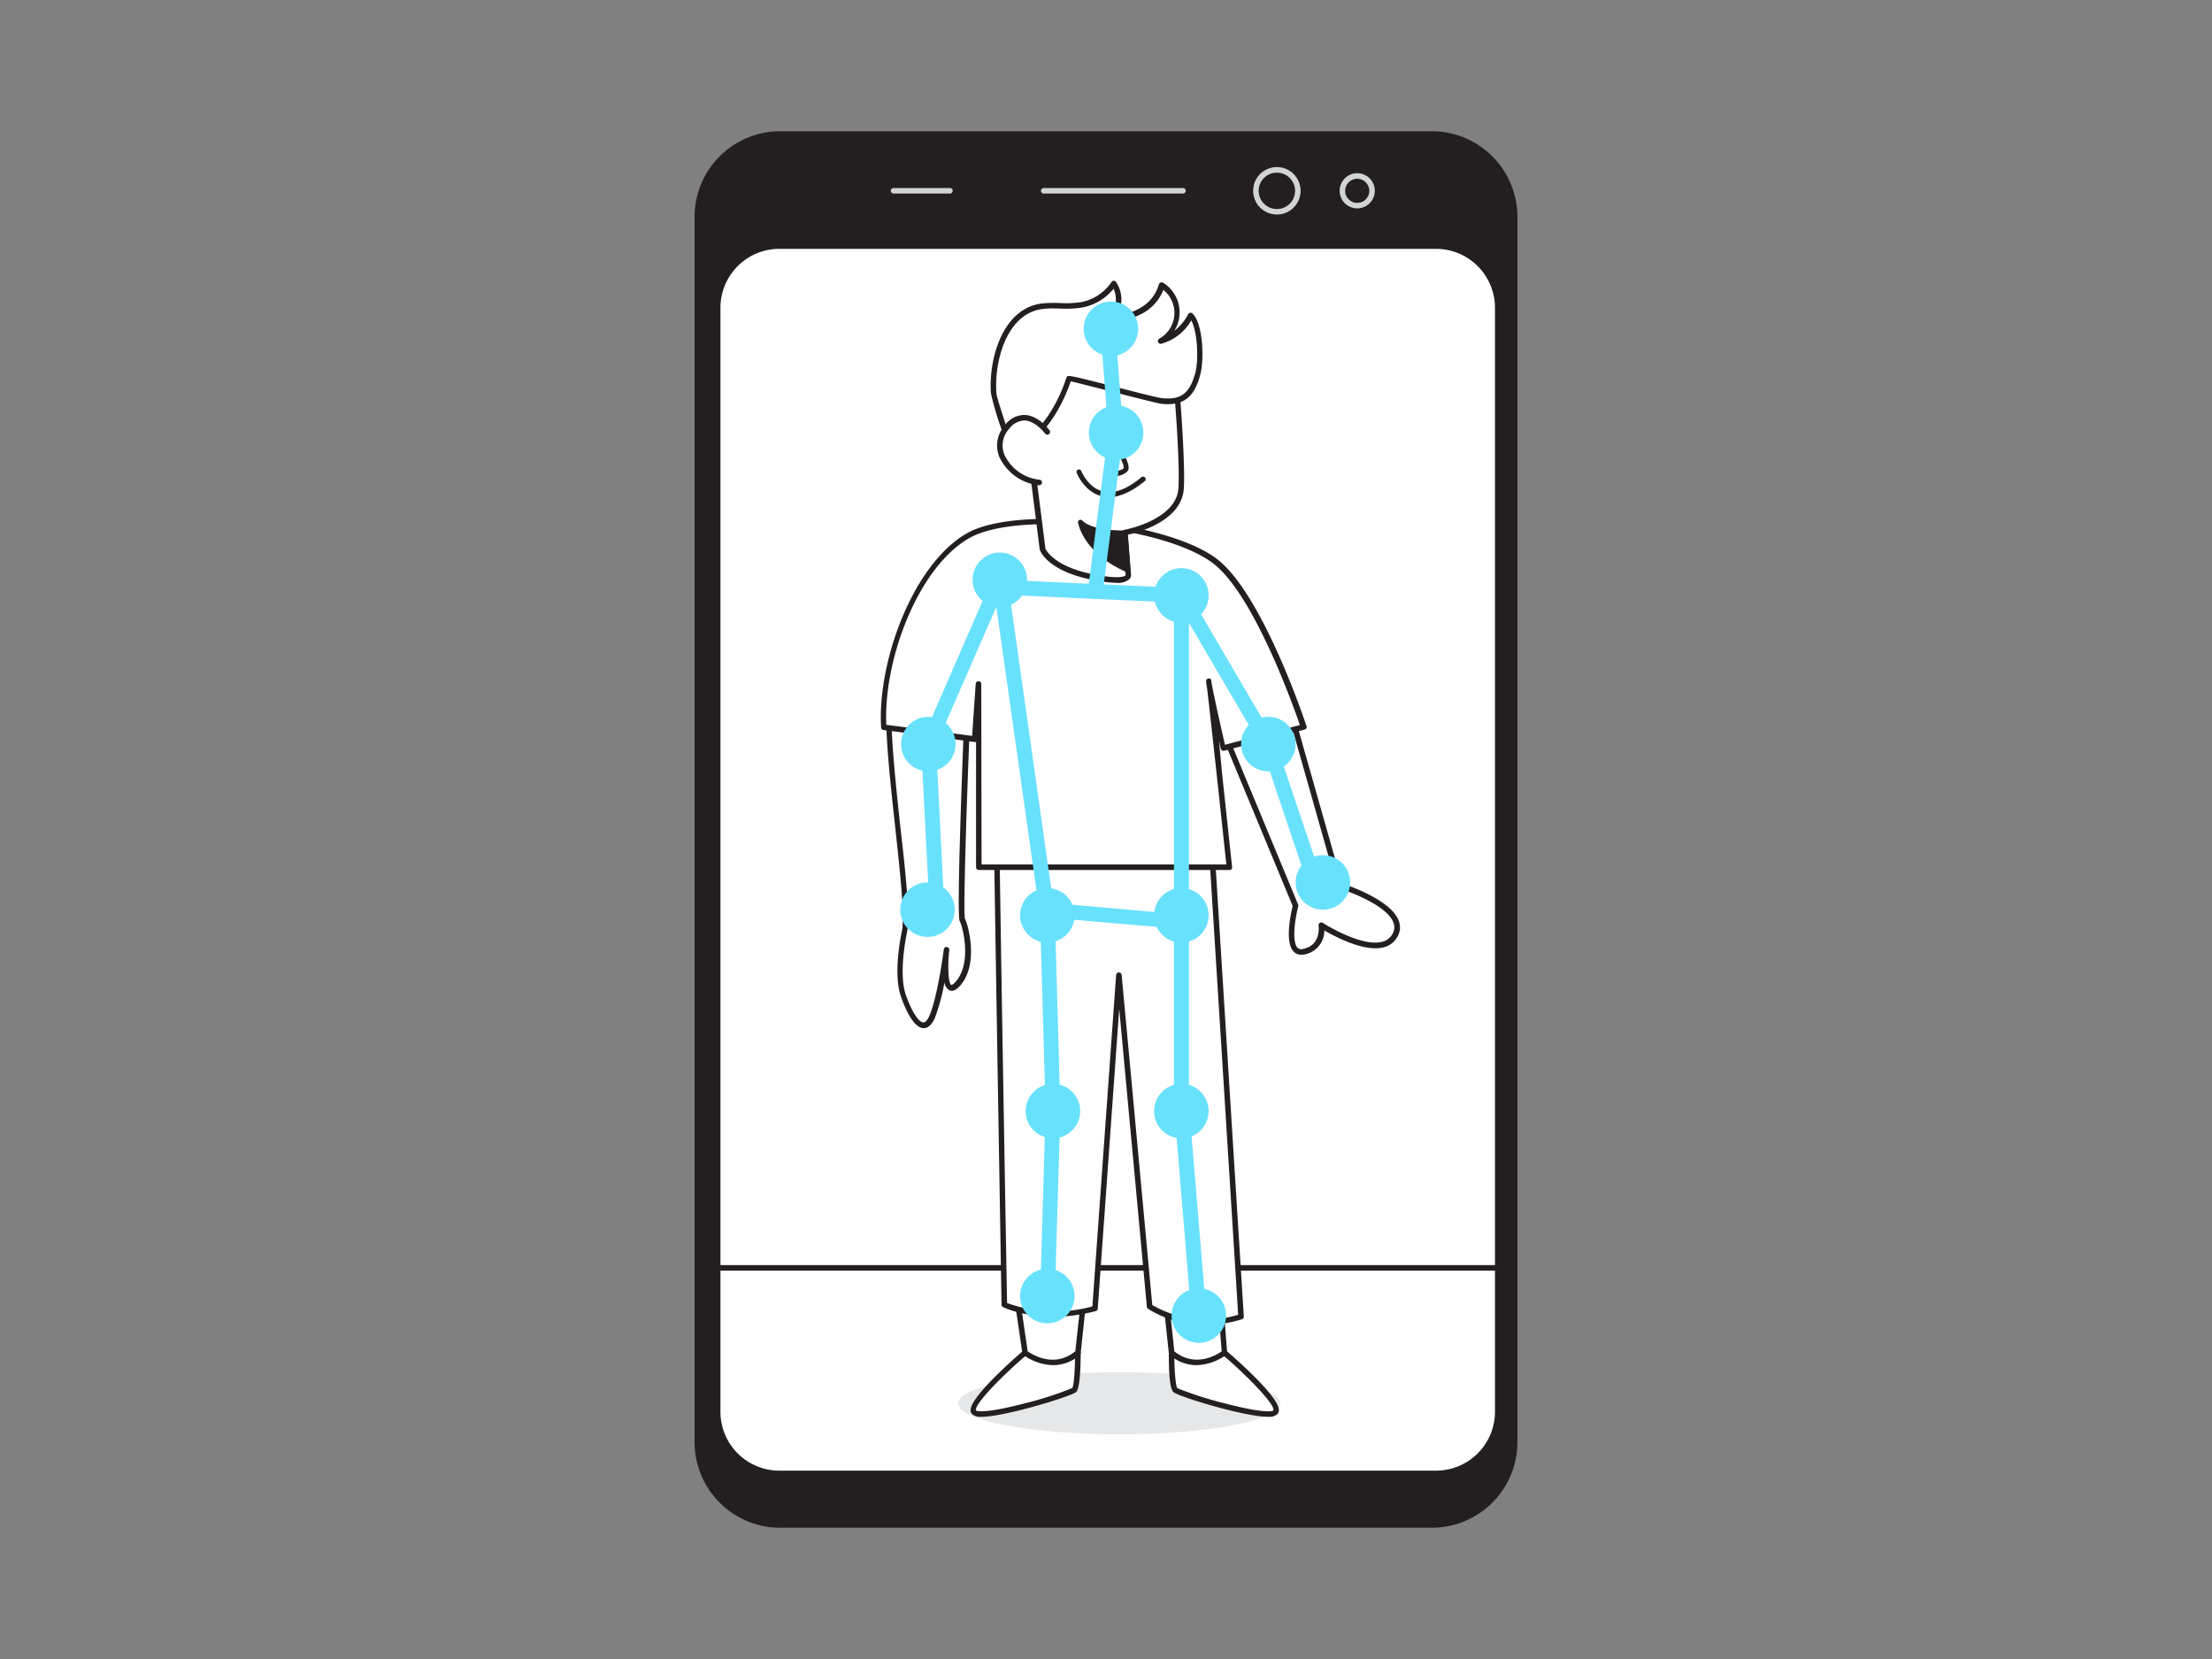 <svg xmlns="http://www.w3.org/2000/svg" viewBox="0 0 400 300"><rect x="0" y="0" width="400" height="300" fill="#808080" stroke="none"/><g id="_468_ar_track_flatline" data-name="#468_ar_track_flatline"><rect x="126.1" y="24.23" width="147.8" height="251.54" rx="14.99" fill="#231f20"/><path d="M258.92,276.27H141.08a15.5,15.5,0,0,1-15.48-15.48V39.21a15.5,15.5,0,0,1,15.48-15.48H258.92A15.5,15.5,0,0,1,274.4,39.21V260.79A15.5,15.5,0,0,1,258.92,276.27ZM141.08,24.73A14.5,14.5,0,0,0,126.6,39.21V260.79a14.5,14.5,0,0,0,14.48,14.48H258.92a14.5,14.5,0,0,0,14.48-14.48V39.21a14.5,14.5,0,0,0-14.48-14.48Z" fill="#231f20"/><rect x="129.78" y="44.51" width="141.06" height="221.93" rx="11.15" fill="#fff"/><path d="M259.69,266.94H140.92a11.65,11.65,0,0,1-11.64-11.64V55.66A11.66,11.66,0,0,1,140.92,44H259.69a11.67,11.67,0,0,1,11.65,11.65V255.3A11.66,11.66,0,0,1,259.69,266.94ZM140.92,45a10.66,10.66,0,0,0-10.64,10.65V255.3a10.65,10.65,0,0,0,10.64,10.64H259.69a10.66,10.66,0,0,0,10.65-10.64V55.66A10.67,10.67,0,0,0,259.69,45Z" fill="#231f20"/><ellipse cx="202.4" cy="253.75" rx="29.13" ry="5.61" fill="#e6e7e8"/><path d="M270.84,229.77H129.78a.5.5,0,0,1-.5-.5.5.5,0,0,1,.5-.5H270.84a.51.51,0,0,1,.5.5A.5.5,0,0,1,270.84,229.77Z" fill="#231f20"/><path d="M230.91,38.79a4.29,4.29,0,1,1,4.28-4.28A4.29,4.29,0,0,1,230.91,38.79Zm0-7.57a3.29,3.29,0,1,0,3.28,3.29A3.3,3.3,0,0,0,230.91,31.22Z" fill="#d1d3d4"/><path d="M245.43,37.68a3.18,3.18,0,1,1,3.18-3.17A3.18,3.18,0,0,1,245.43,37.68Zm0-5.35a2.18,2.18,0,1,0,2.18,2.18A2.19,2.19,0,0,0,245.43,32.33Z" fill="#d1d3d4"/><path d="M213.92,35H188.74a.5.5,0,0,1-.5-.5.5.5,0,0,1,.5-.5h25.18a.5.5,0,0,1,.5.5A.51.51,0,0,1,213.92,35Z" fill="#d1d3d4"/><path d="M171.77,35H161.58a.51.51,0,0,1-.5-.5.5.5,0,0,1,.5-.5h10.19a.5.5,0,0,1,.5.5A.51.51,0,0,1,171.77,35Z" fill="#d1d3d4"/><path d="M185.37,244.63s-10.67,9.13-9.22,10.75,17.41-3.33,18.09-4,.68-6.74.68-6.74Z" fill="#fff"/><path d="M177.51,256.2h-.18a2.08,2.08,0,0,1-1.55-.49,1,1,0,0,1-.26-.82c.17-2.57,8.56-9.82,9.52-10.64a.5.5,0,0,1,.33-.12h9.55a.5.5,0,0,1,.5.5c0,2.34-.1,6.37-.82,7.09S181.75,256.2,177.51,256.2Zm8-11.07c-5.26,4.52-9.47,9.14-9,9.92.28.27,2.47.37,8.72-1.26a62.26,62.26,0,0,0,8.67-2.79c.29-.4.49-3.27.51-5.87Z" fill="#231f20"/><path d="M183.83,234.39c.17.85,1.54,10.24,1.54,10.24s4.95,3.92,9.55,0l1.63-15.19Z" fill="#fff"/><path d="M190.42,246.86a9.59,9.59,0,0,1-5.36-1.84.51.51,0,0,1-.19-.32c0-.09-1.36-9.38-1.53-10.21a.5.5,0,0,1,.31-.57L196.36,229a.51.51,0,0,1,.49.07.5.5,0,0,1,.19.45l-1.62,15.19a.49.49,0,0,1-.17.33A7.27,7.27,0,0,1,190.42,246.86Zm-4.59-2.51c.84.6,4.82,3.11,8.62,0L196,230.2l-11.57,4.5C184.69,236.54,185.65,243.07,185.83,244.35Z" fill="#231f20"/><path d="M221.41,244.63s10.67,9.13,9.22,10.75-17.41-3.33-18.09-4-.68-6.74-.68-6.74Z" fill="#fff"/><path d="M229.27,256.2c-4.24,0-16.3-3.69-17.09-4.48s-.82-4.75-.82-7.09a.5.5,0,0,1,.5-.5h9.55a.5.5,0,0,1,.33.12c1,.82,9.35,8.07,9.52,10.64a1.08,1.08,0,0,1-.26.82,2.08,2.08,0,0,1-1.55.49Zm-16.91-11.07c0,2.6.22,5.47.54,5.9a66.27,66.27,0,0,0,8.64,2.76c6.25,1.63,8.44,1.54,8.72,1.26.44-.78-3.77-5.4-9-9.92Z" fill="#231f20"/><path d="M220.61,231.83c-.17.85.8,12.8.8,12.8s-4.95,3.92-9.55,0l-1.63-15.19Z" fill="#fff"/><path d="M216.36,246.86a7.27,7.27,0,0,1-4.83-1.85.49.49,0,0,1-.17-.33l-1.62-15.19a.5.5,0,0,1,.16-.43.52.52,0,0,1,.45-.11l10.37,2.39a.5.5,0,0,1,.38.58c-.11.67.44,8.12.81,12.67a.51.51,0,0,1-.19.43A9.59,9.59,0,0,1,216.36,246.86Zm-4-2.49c3.73,3,7.61.68,8.56,0-.18-2.27-.8-10-.8-12.17l-9.28-2.14Z" fill="#231f20"/><path d="M218.6,126l15.69,37.78s-2.37,9,1.44,8.29,3.23-4.78,3.23-4.78,10.57,6.81,13.31,1.8-10-9-10-9L231.8,123.22Z" fill="#fff"/><path d="M235.3,172.64a1.81,1.81,0,0,1-1.39-.59c-1.65-1.74-.44-7.05-.15-8.21l-15.62-37.63a.5.5,0,0,1,.36-.68l13.19-2.8a.5.5,0,0,1,.59.35l10.41,36.67c1.5.5,8.75,3.05,10.2,6.63a3.32,3.32,0,0,1-.18,3,3.89,3.89,0,0,1-2.53,1.93c-3.45.88-8.68-1.89-10.69-3.05a4.39,4.39,0,0,1-3.66,4.35A2.53,2.53,0,0,1,235.3,172.64Zm-16-46.26,15.46,37.23a.47.47,0,0,1,0,.31c-.6,2.3-1.17,6.35-.14,7.45a1,1,0,0,0,1,.23c3.31-.66,2.84-4.07,2.82-4.21a.5.5,0,0,1,.23-.5.52.52,0,0,1,.54,0c.07.05,6.88,4.39,10.7,3.42a2.84,2.84,0,0,0,1.9-1.44,2.35,2.35,0,0,0,.14-2.11c-1.41-3.48-9.75-6.11-9.83-6.14a.52.52,0,0,1-.34-.34L231.44,123.8Z" fill="#231f20"/><path d="M180.24,151.2c-.05.76,1.37,84.72,1.37,84.72s6.66,3.25,16.41.69l4.31-60.29,5.57,59.94s6.74,4.79,16.52,1.83l-5.68-90.66Z" fill="#fff"/><path d="M218,239.57a18.89,18.89,0,0,1-10.4-2.9.47.47,0,0,1-.21-.36l-5-53.88-3.88,54.21a.49.49,0,0,1-.37.45c-9.81,2.58-16.47-.58-16.75-.72a.5.5,0,0,1-.28-.44c-.14-8.59-1.42-84-1.37-84.77a.5.5,0,0,1,.45-.46l38.5-3.77a.53.53,0,0,1,.37.11.5.5,0,0,1,.18.35l5.68,90.67a.5.5,0,0,1-.35.51A22.68,22.68,0,0,1,218,239.57ZM208.37,236a19.75,19.75,0,0,0,15.53,1.75L218.27,148l-37.53,3.68c0,6.31,1.27,78.47,1.37,83.94a25.45,25.45,0,0,0,15.43.62l4.29-59.92a.51.51,0,0,1,.5-.47h0a.51.51,0,0,1,.5.46Z" fill="#231f20"/><path d="M160.7,128.21c-.19,11.53,4,35.1,2.82,40.41,0,0-1.63,7.22-.17,11.43s3.66,7.37,5.19,3.89,2.65-12.14,2.65-12.14-1.07,9.68,2.07,6,1.3-10.43.74-11.5.89-36.72.89-36.72Z" fill="#fff"/><path d="M167,185.93H167c-1.85-.08-3.35-3.61-4.08-5.72-1.49-4.29.09-11.4.15-11.7.58-2.69-.27-10.48-1.17-18.73-.86-7.88-1.75-16-1.66-21.58a.53.53,0,0,1,.17-.37.47.47,0,0,1,.38-.12l14.19,1.42a.51.51,0,0,1,.45.52c-.57,14-1.29,35.23-.93,36.52.63,1.17,2.48,8.2-.82,12-.28.32-1.11,1.29-2,.91a2,2,0,0,1-.9-1.43,34.86,34.86,0,0,1-1.75,6.49C168.48,185.33,167.81,185.93,167,185.93Zm-5.82-57.17c0,5.48.82,13.32,1.65,20.91,1,8.7,1.77,16.2,1.16,19.05,0,.08-1.58,7.15-.19,11.17,1.2,3.44,2.46,5,3.18,5,.47,0,.88-.74,1.08-1.2,1.49-3.38,2.6-11.91,2.61-12a.49.49,0,0,1,.56-.44.5.5,0,0,1,.43.56c-.34,3.06-.16,6.07.37,6.3,0,0,.31,0,.83-.64,2.92-3.37,1.24-9.86.68-10.94s.45-27.6.81-36.5Z" fill="#231f20"/><path d="M220.27,102c-8-6.88-35.82-10.41-45.22-5s-16,22.54-15.26,34.65l16.46,2.17.69-10,.06,33.05h45.32s-3.67-34.37-3.72-33.6,2.56,12.09,2.56,12.09l14.57-3.84S228.27,108.84,220.27,102Z" fill="#fff"/><path d="M222.32,157.32H177a.51.51,0,0,1-.5-.5l0-22.64a.5.5,0,0,1-.27,0l-16.46-2.17a.51.51,0,0,1-.44-.47c-.69-12,5.8-29.54,15.51-35.1,9.18-5.25,37.42-2.11,45.79,5.1,8,6.89,15.31,28.81,15.62,29.74a.48.48,0,0,1,0,.39.52.52,0,0,1-.31.25l-14.57,3.84a.51.51,0,0,1-.38-.06.48.48,0,0,1-.23-.31c-.09-.36-.19-.83-.32-1.38L221,140c.91,8.4,1.8,16.8,1.8,16.8a.49.49,0,0,1-.12.39A.5.5,0,0,1,222.32,157.32Zm-44.82-1h44.26c-.89-8.39-2.93-27.37-3.5-32a7.28,7.28,0,0,1-.16-1.16.52.52,0,0,1,.49-.48c.23,0,.36,0,.49.55h0a1,1,0,0,0,0,.16c0,.18.08.41.12.71.38,2,1.49,7,2.31,10.58l13.55-3.57c-1.16-3.37-8-22.65-15.15-28.8h0c-8.16-7-35.7-10.1-44.64-5-9.3,5.31-15.54,22.08-15,33.76l15.52,2,.65-9.43a.51.51,0,0,1,.52-.46.5.5,0,0,1,.48.49Z" fill="#231f20"/><path d="M203.42,96.29l.59,7.6s.68,2-6.89.36-8.63-5-8.63-5-1.87-14.75-1.87-14.76c0-.9-.19-9.67-.83-17.44,9-.71,24.87-3,26.31-2.55.84,5.17,1.86,21.26,1.42,24.33C212.69,94.62,203.42,96.29,203.42,96.29Z" fill="#fff"/><path d="M201.83,105.39a24.52,24.52,0,0,1-4.82-.65c-7.77-1.66-9-5.25-9-5.4-1.88-14.85-1.88-14.85-1.89-14.87v-.13c-.06-2.94-.27-10.52-.82-17.3a.52.52,0,0,1,.11-.36.52.52,0,0,1,.35-.18c3.88-.3,9.12-.9,13.75-1.44,7.54-.86,11.85-1.34,12.72-1.1a.51.51,0,0,1,.36.4c.84,5.11,1.87,21.35,1.43,24.49-.78,5.44-8.14,7.42-10.06,7.84l.55,7.11a1,1,0,0,1-.26.91A3.22,3.22,0,0,1,201.83,105.39ZM189,99.13s1.18,3.12,8.24,4.63c4.86,1,6,.51,6.24.33a.22.22,0,0,0,.07-.08l-.61-7.68a.5.5,0,0,1,.41-.53c.09,0,8.92-1.68,9.7-7.09.43-3-.55-18.39-1.37-23.82-1.46,0-7.06.59-12,1.17-4.44.51-9.44,1.08-13.29,1.4.53,6.68.73,14,.79,16.86v.11c0,.08,1.85,14.62,1.86,14.7Z" fill="#231f20"/><path d="M201.85,80.7c1.08,1.66,2.17,3.64,1.69,4.23-.87,1.08-3.53.57-3.53.57" fill="#fff"/><path d="M201.38,86.08a7.71,7.71,0,0,1-1.46-.14.45.45,0,0,1,.17-.88c.63.12,2.53.3,3.1-.41,0,0,.31-.58-1.72-3.71a.46.46,0,0,1,.13-.62.45.45,0,0,1,.62.14c2.18,3.35,2,4.3,1.67,4.76A3.24,3.24,0,0,1,201.38,86.08Z" fill="#231f20"/><path d="M203.42,96.29s-5.9.25-8.09-1.94c0,0,.83,5.34,8.62,8.7Z" fill="#231f20"/><path d="M204,103.5a.58.58,0,0,1-.18,0c-7.92-3.42-8.84-8.81-8.88-9a.45.45,0,0,1,.76-.38c2,2,7.7,1.8,7.75,1.8h0a.46.46,0,0,1,.45.42l.52,6.75a.46.46,0,0,1-.18.4A.43.43,0,0,1,204,103.5Zm-7.78-8c.71,1.64,2.56,4.61,7.27,6.83L203,96.75C201.81,96.76,198.41,96.68,196.17,95.5Z" fill="#231f20"/><path d="M185.71,79.91s4.7-2.73,7.61-11.45c.06-.2,15.59,4,16.81,4.09,3.64.4,5.49-1,6.51-5.06.65-2.6.37-8.71-1.3-10.4a8.73,8.73,0,0,1-5.49,4.59,5.84,5.84,0,0,0,.21-10.07,7.57,7.57,0,0,1-3.72,4.62,17.36,17.36,0,0,1-5.79,1.84,5.17,5.17,0,0,0,.89-6.75,9.18,9.18,0,0,1-5.77,3.79c-2.37.46-4.84,0-7.25.27-6.88.88-9.14,10-8.73,15.71.09,1.31,3.77,11.75,3.51,12.1Z" fill="#fff"/><path d="M183.2,83.69a.51.51,0,0,1-.31-.11.52.52,0,0,1-.18-.5c-.05-.55-1-3.4-1.7-5.71a53.19,53.19,0,0,1-1.82-6.24c-.45-6.2,2.1-15.34,9.17-16.25a22.65,22.65,0,0,1,3.39-.08,17.94,17.94,0,0,0,3.83-.18A8.64,8.64,0,0,0,201,51a.4.4,0,0,1,.41-.22.49.49,0,0,1,.41.21,5.71,5.71,0,0,1,.05,6.27,14.63,14.63,0,0,0,4.19-1.5,7.08,7.08,0,0,0,3.49-4.3.47.47,0,0,1,.29-.35.53.53,0,0,1,.46,0,6.31,6.31,0,0,1,2.06,8.71,9.37,9.37,0,0,0,2.51-3,.48.48,0,0,1,.37-.26.51.51,0,0,1,.43.15c1.91,1.93,2.07,8.3,1.42,10.87-1.07,4.29-3.12,5.87-7.05,5.44-.58-.06-3.59-.82-8.47-2.07-3.06-.78-6.78-1.73-7.94-2-2.76,7.95-6.93,10.85-7.61,11.28l-2.43,3.17,0,0h0l0,0A.51.51,0,0,1,183.2,83.69Zm7.2-27.92a15.07,15.07,0,0,0-1.91.11c-6.42.82-8.72,9.37-8.31,15.18,0,.57,1,3.58,1.78,6s1.28,4,1.52,4.92c.75-1,1.83-2.38,1.83-2.38a.57.57,0,0,1,.14-.13c.05,0,4.59-2.77,7.4-11.18.18-.54.18-.54,9,1.71,3.65.93,7.78,2,8.33,2,3.41.36,5-.91,6-4.69.58-2.31.36-7.31-.76-9.37A9,9,0,0,1,210,62.16a.49.49,0,0,1-.58-.3.5.5,0,0,1,.22-.62,5.33,5.33,0,0,0,.73-8.82,8.26,8.26,0,0,1-3.75,4.24,18.1,18.1,0,0,1-6,1.91.5.5,0,0,1-.54-.29.5.5,0,0,1,.14-.59,4.74,4.74,0,0,0,1.15-5.47,9.66,9.66,0,0,1-5.62,3.38,19,19,0,0,1-4,.2C191.29,55.78,190.84,55.77,190.4,55.77Z" fill="#231f20"/><path d="M189.39,78.09s-3.71-5.09-7.24-.94.45,9.36,5.78,10.1" fill="#fff"/><path d="M187.93,87.75h-.07a9,9,0,0,1-7.18-5.19,5.52,5.52,0,0,1,1.08-5.72,4.36,4.36,0,0,1,3.55-1.8c2.5.09,4.4,2.66,4.48,2.77a.5.5,0,0,1-.11.7.51.51,0,0,1-.7-.11s-1.69-2.29-3.71-2.36a3.51,3.51,0,0,0-2.74,1.45,4.46,4.46,0,0,0-.91,4.72A7.93,7.93,0,0,0,188,86.75a.5.5,0,0,1,.42.56A.5.5,0,0,1,187.93,87.75Z" fill="#231f20"/><path d="M200.56,89.89a5.25,5.25,0,0,1-1.37-.17c-3.12-.79-4.44-4.08-4.49-4.22a.45.45,0,0,1,.25-.58.46.46,0,0,1,.58.26s1.21,3,3.89,3.68c2,.5,4.34-.36,7-2.58a.46.46,0,0,1,.63.06.44.44,0,0,1,0,.63C204.66,88.91,202.51,89.89,200.56,89.89Z" fill="#231f20"/><circle cx="190.4" cy="200.92" r="4.93" fill="#68e1fd"/><circle cx="189.39" cy="234.37" r="4.93" fill="#68e1fd"/><circle cx="216.79" cy="237.9" r="4.93" fill="#68e1fd"/><circle cx="213.63" cy="200.92" r="4.93" fill="#68e1fd"/><circle cx="213.63" cy="165.52" r="4.93" fill="#68e1fd"/><circle cx="189.39" cy="165.52" r="4.93" fill="#68e1fd"/><circle cx="180.8" cy="104.85" r="4.93" fill="#68e1fd"/><circle cx="167.87" cy="134.55" r="4.93" fill="#68e1fd"/><circle cx="167.72" cy="164.5" r="4.93" fill="#68e1fd"/><circle cx="213.63" cy="107.67" r="4.93" fill="#68e1fd"/><circle cx="200.89" cy="59.46" r="4.93" fill="#68e1fd"/><circle cx="201.83" cy="78.23" r="4.93" fill="#68e1fd"/><circle cx="229.36" cy="134.55" r="4.93" fill="#68e1fd"/><circle cx="239.22" cy="159.57" r="4.93" fill="#68e1fd"/><path d="M189.39,235.71h0a1.35,1.35,0,0,1-1.31-1.38l1-33.45-1-35.24-7.91-55.9-10.91,25,1.48,28.94a1.34,1.34,0,0,1-1.27,1.41,1.32,1.32,0,0,1-1.41-1.27l-1.5-29.26a1.39,1.39,0,0,1,.11-.6l12.93-29.69a1.34,1.34,0,0,1,2.56.34l8.59,60.67a.76.76,0,0,1,0,.15l1,35.4-1,33.53A1.34,1.34,0,0,1,189.39,235.71Z" fill="#68e1fd"/><path d="M216.79,239.25a1.34,1.34,0,0,1-1.34-1.23l-3.16-38.08a.45.45,0,0,1,0-.11V107.67a1.35,1.35,0,0,1,2.51-.68l15.73,26.88a1.89,1.89,0,0,1,.11.25l8.75,26a1.35,1.35,0,0,1-2.55.86l-8.7-25.91L215,112.62v87.15l3.16,38a1.34,1.34,0,0,1-1.23,1.45Z" fill="#68e1fd"/><path d="M212.59,167.89h-.12l-23.34-2a1.34,1.34,0,1,1,.23-2.68l23.35,2.05a1.34,1.34,0,0,1-.12,2.68Z" fill="#68e1fd"/><path d="M213.63,109h-.06l-33.39-1.51a1.35,1.35,0,0,1,.12-2.69l33.39,1.52a1.34,1.34,0,0,1-.06,2.68Z" fill="#68e1fd"/><path d="M198.06,108.28h-.17a1.34,1.34,0,0,1-1.16-1.51l3.69-28.59-1.53-20a1.34,1.34,0,0,1,1.24-1.44A1.33,1.33,0,0,1,201.57,58l1.55,20.14a2.72,2.72,0,0,1,0,.28l-3.72,28.73A1.34,1.34,0,0,1,198.06,108.28Z" fill="#68e1fd"/></g></svg>